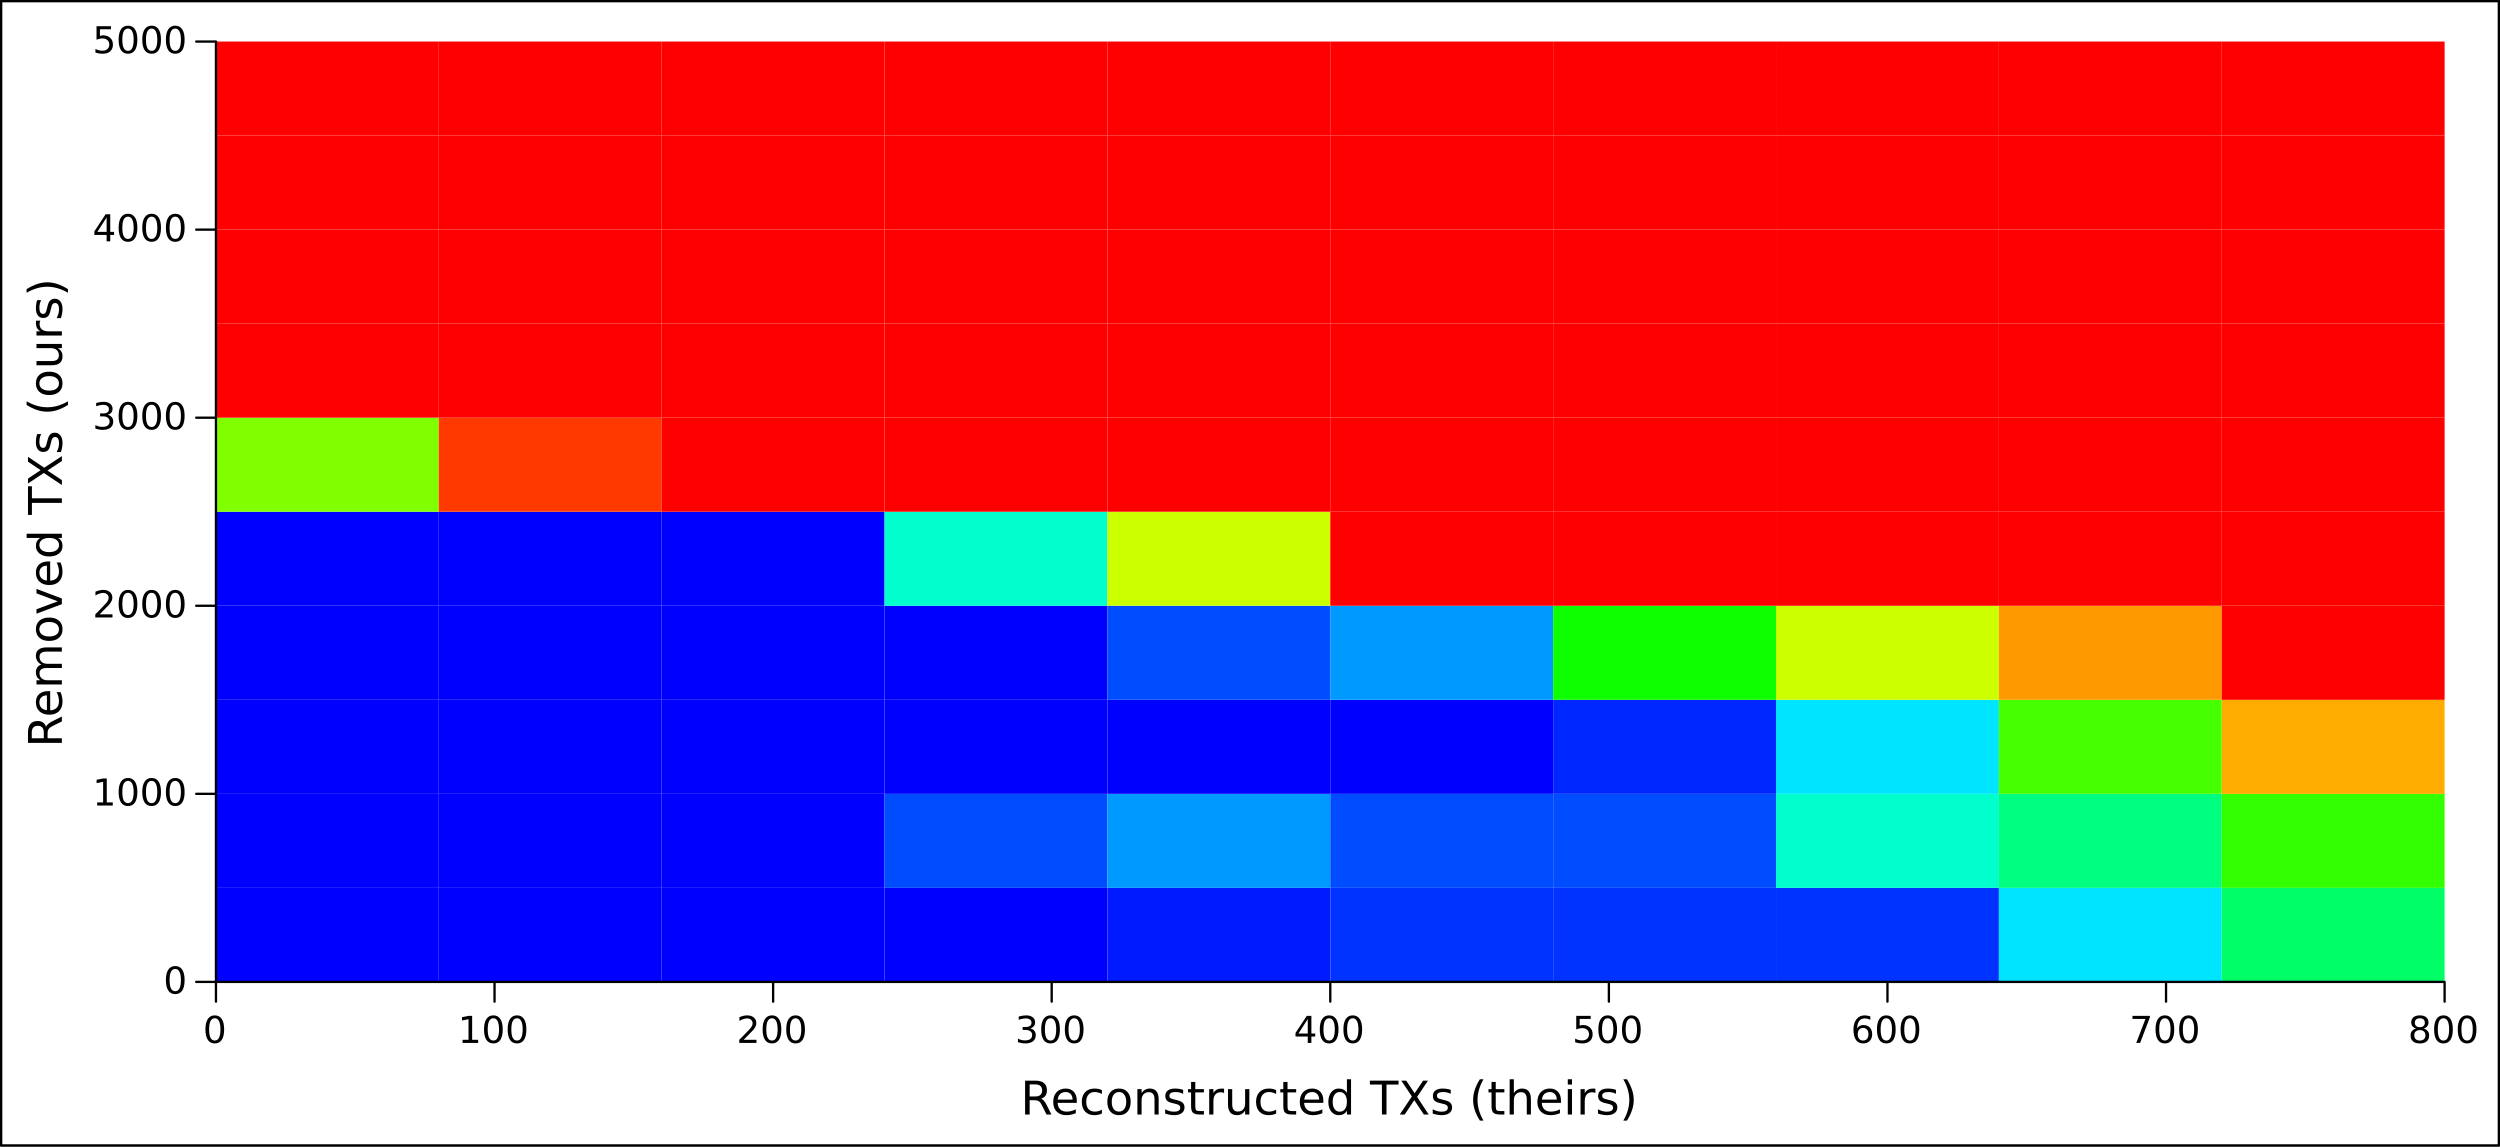 <?xml version="1.0" encoding="UTF-8"?>
<svg xmlns="http://www.w3.org/2000/svg" xmlns:xlink="http://www.w3.org/1999/xlink" width="538.5pt" height="246.971pt" viewBox="0 0 538.5 246.971" version="1.1">
<rect x="0" y="0" width="538.5" height="246.971" fill="#333333" stroke="none"/>
<defs>
<g>
<symbol overflow="visible" id="glyph0-0">
<path style="stroke:none;" d="M 0.406 1.422 L 0.406 -5.641 L 4.406 -5.641 L 4.406 1.422 Z M 0.844 0.969 L 3.953 0.969 L 3.953 -5.188 L 0.844 -5.188 Z M 0.844 0.969 "/>
</symbol>
<symbol overflow="visible" id="glyph0-1">
<path style="stroke:none;" d="M 2.547 -5.312 C 2.141 -5.312 1.832 -5.109 1.625 -4.703 C 1.426 -4.305 1.328 -3.707 1.328 -2.906 C 1.328 -2.113 1.426 -1.516 1.625 -1.109 C 1.832 -0.711 2.141 -0.516 2.547 -0.516 C 2.953 -0.516 3.254 -0.711 3.453 -1.109 C 3.66 -1.516 3.766 -2.113 3.766 -2.906 C 3.766 -3.707 3.66 -4.305 3.453 -4.703 C 3.254 -5.109 2.953 -5.312 2.547 -5.312 Z M 2.547 -5.938 C 3.203 -5.938 3.703 -5.676 4.047 -5.156 C 4.391 -4.645 4.562 -3.895 4.562 -2.906 C 4.562 -1.926 4.391 -1.176 4.047 -0.656 C 3.703 -0.145 3.203 0.109 2.547 0.109 C 1.891 0.109 1.391 -0.145 1.047 -0.656 C 0.703 -1.176 0.531 -1.926 0.531 -2.906 C 0.531 -3.895 0.703 -4.645 1.047 -5.156 C 1.391 -5.676 1.891 -5.938 2.547 -5.938 Z M 2.547 -5.938 "/>
</symbol>
<symbol overflow="visible" id="glyph0-2">
<path style="stroke:none;" d="M 1 -0.672 L 2.281 -0.672 L 2.281 -5.109 L 0.875 -4.828 L 0.875 -5.547 L 2.281 -5.828 L 3.062 -5.828 L 3.062 -0.672 L 4.359 -0.672 L 4.359 0 L 1 0 Z M 1 -0.672 "/>
</symbol>
<symbol overflow="visible" id="glyph0-3">
<path style="stroke:none;" d="M 1.531 -0.672 L 4.297 -0.672 L 4.297 0 L 0.594 0 L 0.594 -0.672 C 0.883 -0.973 1.289 -1.383 1.812 -1.906 C 2.332 -2.438 2.656 -2.773 2.781 -2.922 C 3.039 -3.203 3.219 -3.441 3.312 -3.641 C 3.414 -3.836 3.469 -4.031 3.469 -4.219 C 3.469 -4.531 3.359 -4.785 3.141 -4.984 C 2.922 -5.18 2.641 -5.281 2.297 -5.281 C 2.047 -5.281 1.781 -5.234 1.5 -5.141 C 1.227 -5.055 0.938 -4.926 0.625 -4.75 L 0.625 -5.547 C 0.945 -5.68 1.242 -5.781 1.516 -5.844 C 1.797 -5.906 2.051 -5.938 2.281 -5.938 C 2.883 -5.938 3.363 -5.785 3.719 -5.484 C 4.082 -5.18 4.266 -4.781 4.266 -4.281 C 4.266 -4.039 4.219 -3.812 4.125 -3.594 C 4.031 -3.375 3.867 -3.117 3.641 -2.828 C 3.566 -2.754 3.352 -2.535 3 -2.172 C 2.656 -1.816 2.164 -1.316 1.531 -0.672 Z M 1.531 -0.672 "/>
</symbol>
<symbol overflow="visible" id="glyph0-4">
<path style="stroke:none;" d="M 3.25 -3.141 C 3.625 -3.066 3.914 -2.898 4.125 -2.641 C 4.344 -2.391 4.453 -2.078 4.453 -1.703 C 4.453 -1.117 4.254 -0.672 3.859 -0.359 C 3.461 -0.047 2.898 0.109 2.172 0.109 C 1.922 0.109 1.664 0.082 1.406 0.031 C 1.156 -0.008 0.891 -0.078 0.609 -0.172 L 0.609 -0.938 C 0.828 -0.812 1.066 -0.711 1.328 -0.641 C 1.586 -0.578 1.859 -0.547 2.141 -0.547 C 2.641 -0.547 3.02 -0.645 3.281 -0.844 C 3.539 -1.039 3.672 -1.328 3.672 -1.703 C 3.672 -2.047 3.547 -2.312 3.297 -2.5 C 3.055 -2.695 2.723 -2.797 2.297 -2.797 L 1.625 -2.797 L 1.625 -3.438 L 2.328 -3.438 C 2.711 -3.438 3.008 -3.516 3.219 -3.672 C 3.426 -3.828 3.531 -4.051 3.531 -4.344 C 3.531 -4.645 3.422 -4.875 3.203 -5.031 C 2.992 -5.195 2.691 -5.281 2.297 -5.281 C 2.078 -5.281 1.844 -5.254 1.594 -5.203 C 1.352 -5.16 1.082 -5.086 0.781 -4.984 L 0.781 -5.688 C 1.082 -5.77 1.363 -5.832 1.625 -5.875 C 1.883 -5.914 2.133 -5.938 2.375 -5.938 C 2.969 -5.938 3.438 -5.801 3.781 -5.531 C 4.133 -5.258 4.312 -4.891 4.312 -4.422 C 4.312 -4.098 4.219 -3.828 4.031 -3.609 C 3.852 -3.391 3.594 -3.234 3.25 -3.141 Z M 3.25 -3.141 "/>
</symbol>
<symbol overflow="visible" id="glyph0-5">
<path style="stroke:none;" d="M 3.031 -5.141 L 1.031 -2.031 L 3.031 -2.031 Z M 2.812 -5.828 L 3.812 -5.828 L 3.812 -2.031 L 4.641 -2.031 L 4.641 -1.375 L 3.812 -1.375 L 3.812 0 L 3.031 0 L 3.031 -1.375 L 0.391 -1.375 L 0.391 -2.141 Z M 2.812 -5.828 "/>
</symbol>
<symbol overflow="visible" id="glyph0-6">
<path style="stroke:none;" d="M 0.859 -5.828 L 3.969 -5.828 L 3.969 -5.172 L 1.594 -5.172 L 1.594 -3.734 C 1.707 -3.773 1.82 -3.805 1.938 -3.828 C 2.051 -3.848 2.164 -3.859 2.281 -3.859 C 2.926 -3.859 3.438 -3.676 3.812 -3.312 C 4.195 -2.957 4.391 -2.477 4.391 -1.875 C 4.391 -1.25 4.191 -0.758 3.797 -0.406 C 3.41 -0.062 2.863 0.109 2.156 0.109 C 1.906 0.109 1.656 0.086 1.406 0.047 C 1.156 0.004 0.895 -0.055 0.625 -0.141 L 0.625 -0.938 C 0.852 -0.801 1.094 -0.703 1.344 -0.641 C 1.594 -0.578 1.859 -0.547 2.141 -0.547 C 2.586 -0.547 2.941 -0.664 3.203 -0.906 C 3.473 -1.145 3.609 -1.469 3.609 -1.875 C 3.609 -2.281 3.473 -2.598 3.203 -2.828 C 2.941 -3.066 2.586 -3.188 2.141 -3.188 C 1.93 -3.188 1.719 -3.16 1.5 -3.109 C 1.289 -3.066 1.078 -3 0.859 -2.906 Z M 0.859 -5.828 "/>
</symbol>
<symbol overflow="visible" id="glyph0-7">
<path style="stroke:none;" d="M 2.641 -3.234 C 2.285 -3.234 2.004 -3.109 1.797 -2.859 C 1.586 -2.617 1.484 -2.289 1.484 -1.875 C 1.484 -1.457 1.586 -1.125 1.797 -0.875 C 2.004 -0.633 2.285 -0.516 2.641 -0.516 C 2.992 -0.516 3.273 -0.633 3.484 -0.875 C 3.691 -1.125 3.797 -1.457 3.797 -1.875 C 3.797 -2.289 3.691 -2.617 3.484 -2.859 C 3.273 -3.109 2.992 -3.234 2.641 -3.234 Z M 4.203 -5.703 L 4.203 -4.984 C 4.004 -5.078 3.805 -5.148 3.609 -5.203 C 3.41 -5.254 3.211 -5.281 3.016 -5.281 C 2.492 -5.281 2.094 -5.102 1.812 -4.75 C 1.539 -4.395 1.383 -3.863 1.344 -3.156 C 1.5 -3.383 1.691 -3.555 1.922 -3.672 C 2.148 -3.797 2.406 -3.859 2.688 -3.859 C 3.27 -3.859 3.734 -3.68 4.078 -3.328 C 4.422 -2.973 4.594 -2.488 4.594 -1.875 C 4.594 -1.27 4.414 -0.785 4.062 -0.422 C 3.707 -0.066 3.234 0.109 2.641 0.109 C 1.961 0.109 1.445 -0.145 1.094 -0.656 C 0.738 -1.176 0.562 -1.926 0.562 -2.906 C 0.562 -3.832 0.781 -4.566 1.219 -5.109 C 1.656 -5.66 2.242 -5.938 2.984 -5.938 C 3.18 -5.938 3.379 -5.914 3.578 -5.875 C 3.773 -5.844 3.984 -5.785 4.203 -5.703 Z M 4.203 -5.703 "/>
</symbol>
<symbol overflow="visible" id="glyph0-8">
<path style="stroke:none;" d="M 0.656 -5.828 L 4.406 -5.828 L 4.406 -5.5 L 2.297 0 L 1.469 0 L 3.453 -5.172 L 0.656 -5.172 Z M 0.656 -5.828 "/>
</symbol>
<symbol overflow="visible" id="glyph0-9">
<path style="stroke:none;" d="M 2.547 -2.766 C 2.172 -2.766 1.875 -2.664 1.656 -2.469 C 1.445 -2.27 1.344 -1.992 1.344 -1.641 C 1.344 -1.285 1.445 -1.008 1.656 -0.812 C 1.875 -0.613 2.172 -0.516 2.547 -0.516 C 2.922 -0.516 3.211 -0.613 3.422 -0.812 C 3.641 -1.02 3.75 -1.297 3.75 -1.641 C 3.75 -1.992 3.641 -2.27 3.422 -2.469 C 3.211 -2.664 2.922 -2.766 2.547 -2.766 Z M 1.75 -3.109 C 1.414 -3.191 1.156 -3.348 0.969 -3.578 C 0.781 -3.805 0.688 -4.086 0.688 -4.422 C 0.688 -4.891 0.848 -5.258 1.172 -5.531 C 1.504 -5.801 1.961 -5.938 2.547 -5.938 C 3.129 -5.938 3.582 -5.801 3.906 -5.531 C 4.238 -5.258 4.406 -4.891 4.406 -4.422 C 4.406 -4.086 4.312 -3.805 4.125 -3.578 C 3.938 -3.348 3.676 -3.191 3.344 -3.109 C 3.719 -3.016 4.008 -2.836 4.219 -2.578 C 4.438 -2.328 4.547 -2.016 4.547 -1.641 C 4.547 -1.078 4.375 -0.645 4.031 -0.344 C 3.688 -0.039 3.191 0.109 2.547 0.109 C 1.898 0.109 1.406 -0.039 1.062 -0.344 C 0.719 -0.645 0.547 -1.078 0.547 -1.641 C 0.547 -2.016 0.648 -2.328 0.859 -2.578 C 1.078 -2.836 1.375 -3.016 1.75 -3.109 Z M 1.469 -4.359 C 1.469 -4.055 1.562 -3.816 1.75 -3.641 C 1.938 -3.473 2.203 -3.391 2.547 -3.391 C 2.879 -3.391 3.141 -3.473 3.328 -3.641 C 3.523 -3.816 3.625 -4.055 3.625 -4.359 C 3.625 -4.66 3.523 -4.895 3.328 -5.062 C 3.141 -5.227 2.879 -5.312 2.547 -5.312 C 2.203 -5.312 1.938 -5.227 1.75 -5.062 C 1.562 -4.895 1.469 -4.66 1.469 -4.359 Z M 1.469 -4.359 "/>
</symbol>
<symbol overflow="visible" id="glyph1-0">
<path style="stroke:none;" d="M 0.5 1.766 L 0.5 -7.047 L 5.5 -7.047 L 5.5 1.766 Z M 1.062 1.219 L 4.938 1.219 L 4.938 -6.484 L 1.062 -6.484 Z M 1.062 1.219 "/>
</symbol>
<symbol overflow="visible" id="glyph1-1">
<path style="stroke:none;" d="M 4.438 -3.422 C 4.645 -3.348 4.848 -3.191 5.047 -2.953 C 5.254 -2.723 5.457 -2.406 5.656 -2 L 6.656 0 L 5.594 0 L 4.672 -1.875 C 4.43 -2.363 4.195 -2.688 3.969 -2.844 C 3.738 -3 3.43 -3.078 3.047 -3.078 L 1.969 -3.078 L 1.969 0 L 0.984 0 L 0.984 -7.297 L 3.203 -7.297 C 4.035 -7.297 4.656 -7.117 5.062 -6.766 C 5.477 -6.422 5.688 -5.895 5.688 -5.188 C 5.688 -4.727 5.578 -4.348 5.359 -4.047 C 5.148 -3.742 4.844 -3.535 4.438 -3.422 Z M 1.969 -6.484 L 1.969 -3.891 L 3.203 -3.891 C 3.68 -3.891 4.039 -4 4.281 -4.219 C 4.531 -4.438 4.656 -4.758 4.656 -5.188 C 4.656 -5.613 4.531 -5.938 4.281 -6.156 C 4.039 -6.375 3.68 -6.484 3.203 -6.484 Z M 1.969 -6.484 "/>
</symbol>
<symbol overflow="visible" id="glyph1-2">
<path style="stroke:none;" d="M 5.625 -2.953 L 5.625 -2.516 L 1.484 -2.516 C 1.523 -1.898 1.711 -1.43 2.047 -1.109 C 2.379 -0.785 2.844 -0.625 3.438 -0.625 C 3.781 -0.625 4.113 -0.664 4.438 -0.75 C 4.77 -0.832 5.094 -0.957 5.406 -1.125 L 5.406 -0.281 C 5.082 -0.145 4.75 -0.039 4.406 0.031 C 4.07 0.102 3.734 0.141 3.391 0.141 C 2.516 0.141 1.82 -0.109 1.312 -0.609 C 0.801 -1.117 0.547 -1.812 0.547 -2.688 C 0.547 -3.582 0.785 -4.289 1.266 -4.812 C 1.754 -5.332 2.41 -5.594 3.234 -5.594 C 3.973 -5.594 4.555 -5.359 4.984 -4.891 C 5.41 -4.422 5.625 -3.773 5.625 -2.953 Z M 4.719 -3.219 C 4.719 -3.707 4.582 -4.098 4.312 -4.391 C 4.039 -4.691 3.688 -4.844 3.25 -4.844 C 2.738 -4.844 2.332 -4.695 2.031 -4.406 C 1.738 -4.125 1.566 -3.727 1.516 -3.219 Z M 4.719 -3.219 "/>
</symbol>
<symbol overflow="visible" id="glyph1-3">
<path style="stroke:none;" d="M 4.875 -5.266 L 4.875 -4.422 C 4.625 -4.555 4.367 -4.66 4.109 -4.734 C 3.859 -4.805 3.602 -4.844 3.344 -4.844 C 2.758 -4.844 2.305 -4.656 1.984 -4.281 C 1.66 -3.914 1.5 -3.398 1.5 -2.734 C 1.5 -2.066 1.66 -1.547 1.984 -1.172 C 2.305 -0.805 2.758 -0.625 3.344 -0.625 C 3.602 -0.625 3.859 -0.656 4.109 -0.719 C 4.367 -0.789 4.625 -0.898 4.875 -1.047 L 4.875 -0.203 C 4.625 -0.086 4.363 -0.004 4.094 0.047 C 3.832 0.109 3.551 0.141 3.25 0.141 C 2.414 0.141 1.754 -0.113 1.266 -0.625 C 0.785 -1.145 0.547 -1.848 0.547 -2.734 C 0.547 -3.617 0.789 -4.316 1.281 -4.828 C 1.77 -5.336 2.441 -5.594 3.297 -5.594 C 3.578 -5.594 3.848 -5.566 4.109 -5.516 C 4.367 -5.461 4.625 -5.379 4.875 -5.266 Z M 4.875 -5.266 "/>
</symbol>
<symbol overflow="visible" id="glyph1-4">
<path style="stroke:none;" d="M 3.062 -4.844 C 2.582 -4.844 2.203 -4.656 1.922 -4.281 C 1.641 -3.906 1.5 -3.391 1.5 -2.734 C 1.5 -2.078 1.633 -1.562 1.906 -1.188 C 2.188 -0.812 2.57 -0.625 3.062 -0.625 C 3.539 -0.625 3.922 -0.812 4.203 -1.188 C 4.484 -1.562 4.625 -2.078 4.625 -2.734 C 4.625 -3.379 4.484 -3.891 4.203 -4.266 C 3.922 -4.648 3.539 -4.844 3.062 -4.844 Z M 3.062 -5.594 C 3.844 -5.594 4.457 -5.336 4.906 -4.828 C 5.352 -4.328 5.578 -3.629 5.578 -2.734 C 5.578 -1.836 5.352 -1.133 4.906 -0.625 C 4.457 -0.113 3.844 0.141 3.062 0.141 C 2.281 0.141 1.664 -0.113 1.219 -0.625 C 0.77 -1.133 0.547 -1.836 0.547 -2.734 C 0.547 -3.629 0.77 -4.328 1.219 -4.828 C 1.664 -5.336 2.281 -5.594 3.062 -5.594 Z M 3.062 -5.594 "/>
</symbol>
<symbol overflow="visible" id="glyph1-5">
<path style="stroke:none;" d="M 5.484 -3.297 L 5.484 0 L 4.594 0 L 4.594 -3.266 C 4.594 -3.785 4.488 -4.172 4.281 -4.422 C 4.082 -4.68 3.781 -4.812 3.375 -4.812 C 2.895 -4.812 2.516 -4.656 2.234 -4.344 C 1.953 -4.039 1.812 -3.625 1.812 -3.094 L 1.812 0 L 0.906 0 L 0.906 -5.469 L 1.812 -5.469 L 1.812 -4.625 C 2.031 -4.945 2.285 -5.188 2.578 -5.344 C 2.867 -5.508 3.203 -5.594 3.578 -5.594 C 4.203 -5.594 4.676 -5.398 5 -5.016 C 5.32 -4.629 5.484 -4.055 5.484 -3.297 Z M 5.484 -3.297 "/>
</symbol>
<symbol overflow="visible" id="glyph1-6">
<path style="stroke:none;" d="M 4.422 -5.312 L 4.422 -4.453 C 4.172 -4.586 3.91 -4.688 3.641 -4.75 C 3.367 -4.812 3.082 -4.844 2.781 -4.844 C 2.344 -4.844 2.008 -4.773 1.781 -4.641 C 1.562 -4.504 1.453 -4.301 1.453 -4.031 C 1.453 -3.82 1.531 -3.656 1.688 -3.531 C 1.844 -3.414 2.164 -3.305 2.656 -3.203 L 2.953 -3.125 C 3.598 -2.988 4.051 -2.797 4.312 -2.547 C 4.582 -2.297 4.719 -1.953 4.719 -1.516 C 4.719 -1.004 4.516 -0.598 4.109 -0.297 C 3.711 -0.004 3.164 0.141 2.469 0.141 C 2.164 0.141 1.852 0.109 1.531 0.047 C 1.219 -0.004 0.891 -0.086 0.547 -0.203 L 0.547 -1.125 C 0.879 -0.957 1.203 -0.828 1.516 -0.734 C 1.836 -0.648 2.16 -0.609 2.484 -0.609 C 2.898 -0.609 3.223 -0.68 3.453 -0.828 C 3.68 -0.973 3.797 -1.176 3.797 -1.438 C 3.797 -1.688 3.711 -1.875 3.547 -2 C 3.391 -2.133 3.031 -2.258 2.469 -2.375 L 2.156 -2.453 C 1.602 -2.566 1.203 -2.742 0.953 -2.984 C 0.703 -3.234 0.578 -3.566 0.578 -3.984 C 0.578 -4.504 0.758 -4.898 1.125 -5.172 C 1.488 -5.453 2.008 -5.594 2.688 -5.594 C 3.008 -5.594 3.316 -5.566 3.609 -5.516 C 3.91 -5.473 4.18 -5.406 4.422 -5.312 Z M 4.422 -5.312 "/>
</symbol>
<symbol overflow="visible" id="glyph1-7">
<path style="stroke:none;" d="M 1.828 -7.016 L 1.828 -5.469 L 3.688 -5.469 L 3.688 -4.766 L 1.828 -4.766 L 1.828 -1.797 C 1.828 -1.359 1.891 -1.07 2.016 -0.938 C 2.141 -0.812 2.391 -0.75 2.766 -0.75 L 3.688 -0.75 L 3.688 0 L 2.766 0 C 2.066 0 1.582 -0.129 1.312 -0.391 C 1.051 -0.648 0.922 -1.117 0.922 -1.797 L 0.922 -4.766 L 0.266 -4.766 L 0.266 -5.469 L 0.922 -5.469 L 0.922 -7.016 Z M 1.828 -7.016 "/>
</symbol>
<symbol overflow="visible" id="glyph1-8">
<path style="stroke:none;" d="M 4.109 -4.625 C 4.004 -4.688 3.895 -4.727 3.781 -4.75 C 3.664 -4.781 3.535 -4.797 3.391 -4.797 C 2.879 -4.797 2.488 -4.629 2.219 -4.297 C 1.945 -3.973 1.812 -3.5 1.812 -2.875 L 1.812 0 L 0.906 0 L 0.906 -5.469 L 1.812 -5.469 L 1.812 -4.625 C 2 -4.957 2.242 -5.203 2.547 -5.359 C 2.848 -5.516 3.219 -5.594 3.656 -5.594 C 3.719 -5.594 3.785 -5.586 3.859 -5.578 C 3.93 -5.578 4.016 -5.566 4.109 -5.547 Z M 4.109 -4.625 "/>
</symbol>
<symbol overflow="visible" id="glyph1-9">
<path style="stroke:none;" d="M 0.844 -2.156 L 0.844 -5.469 L 1.75 -5.469 L 1.75 -2.188 C 1.75 -1.676 1.848 -1.289 2.047 -1.031 C 2.254 -0.77 2.555 -0.641 2.953 -0.641 C 3.441 -0.641 3.828 -0.789 4.109 -1.094 C 4.391 -1.406 4.531 -1.832 4.531 -2.375 L 4.531 -5.469 L 5.438 -5.469 L 5.438 0 L 4.531 0 L 4.531 -0.844 C 4.312 -0.508 4.055 -0.258 3.766 -0.094 C 3.484 0.062 3.148 0.141 2.766 0.141 C 2.141 0.141 1.66 -0.051 1.328 -0.438 C 1.004 -0.832 0.844 -1.406 0.844 -2.156 Z M 3.109 -5.594 Z M 3.109 -5.594 "/>
</symbol>
<symbol overflow="visible" id="glyph1-10">
<path style="stroke:none;" d="M 4.547 -4.641 L 4.547 -7.594 L 5.438 -7.594 L 5.438 0 L 4.547 0 L 4.547 -0.828 C 4.359 -0.492 4.117 -0.25 3.828 -0.094 C 3.535 0.062 3.188 0.141 2.781 0.141 C 2.125 0.141 1.586 -0.117 1.172 -0.641 C 0.754 -1.172 0.547 -1.867 0.547 -2.734 C 0.547 -3.586 0.754 -4.273 1.172 -4.797 C 1.586 -5.328 2.125 -5.594 2.781 -5.594 C 3.188 -5.594 3.535 -5.516 3.828 -5.359 C 4.117 -5.203 4.359 -4.961 4.547 -4.641 Z M 1.484 -2.734 C 1.484 -2.066 1.617 -1.547 1.891 -1.172 C 2.16 -0.797 2.535 -0.609 3.016 -0.609 C 3.484 -0.609 3.852 -0.797 4.125 -1.172 C 4.406 -1.547 4.547 -2.066 4.547 -2.734 C 4.547 -3.391 4.406 -3.906 4.125 -4.281 C 3.852 -4.656 3.484 -4.844 3.016 -4.844 C 2.535 -4.844 2.16 -4.656 1.891 -4.281 C 1.617 -3.906 1.484 -3.391 1.484 -2.734 Z M 1.484 -2.734 "/>
</symbol>
<symbol overflow="visible" id="glyph1-11">
<path style="stroke:none;" d=""/>
</symbol>
<symbol overflow="visible" id="glyph1-12">
<path style="stroke:none;" d="M -0.031 -7.297 L 6.141 -7.297 L 6.141 -6.453 L 3.547 -6.453 L 3.547 0 L 2.562 0 L 2.562 -6.453 L -0.031 -6.453 Z M -0.031 -7.297 "/>
</symbol>
<symbol overflow="visible" id="glyph1-13">
<path style="stroke:none;" d="M 0.625 -7.297 L 1.688 -7.297 L 3.5 -4.578 L 5.328 -7.297 L 6.375 -7.297 L 4.031 -3.797 L 6.531 0 L 5.484 0 L 3.422 -3.094 L 1.359 0 L 0.297 0 L 2.906 -3.891 Z M 0.625 -7.297 "/>
</symbol>
<symbol overflow="visible" id="glyph1-14">
<path style="stroke:none;" d="M 3.094 -7.594 C 2.664 -6.844 2.344 -6.098 2.125 -5.359 C 1.914 -4.629 1.812 -3.891 1.812 -3.141 C 1.812 -2.391 1.914 -1.645 2.125 -0.906 C 2.344 -0.164 2.664 0.57 3.094 1.312 L 2.312 1.312 C 1.832 0.551 1.469 -0.195 1.219 -0.938 C 0.977 -1.676 0.859 -2.41 0.859 -3.141 C 0.859 -3.867 0.977 -4.598 1.219 -5.328 C 1.457 -6.066 1.82 -6.82 2.312 -7.594 Z M 3.094 -7.594 "/>
</symbol>
<symbol overflow="visible" id="glyph1-15">
<path style="stroke:none;" d="M 5.484 -3.297 L 5.484 0 L 4.594 0 L 4.594 -3.266 C 4.594 -3.785 4.488 -4.172 4.281 -4.422 C 4.082 -4.68 3.781 -4.812 3.375 -4.812 C 2.895 -4.812 2.516 -4.656 2.234 -4.344 C 1.953 -4.039 1.812 -3.625 1.812 -3.094 L 1.812 0 L 0.906 0 L 0.906 -7.594 L 1.812 -7.594 L 1.812 -4.625 C 2.031 -4.945 2.285 -5.188 2.578 -5.344 C 2.867 -5.508 3.203 -5.594 3.578 -5.594 C 4.203 -5.594 4.676 -5.398 5 -5.016 C 5.32 -4.629 5.484 -4.055 5.484 -3.297 Z M 5.484 -3.297 "/>
</symbol>
<symbol overflow="visible" id="glyph1-16">
<path style="stroke:none;" d="M 0.938 -5.469 L 1.844 -5.469 L 1.844 0 L 0.938 0 Z M 0.938 -7.594 L 1.844 -7.594 L 1.844 -6.453 L 0.938 -6.453 Z M 0.938 -7.594 "/>
</symbol>
<symbol overflow="visible" id="glyph1-17">
<path style="stroke:none;" d="M 0.797 -7.594 L 1.578 -7.594 C 2.066 -6.82 2.43 -6.066 2.672 -5.328 C 2.922 -4.598 3.047 -3.867 3.047 -3.141 C 3.047 -2.41 2.922 -1.676 2.672 -0.938 C 2.43 -0.195 2.066 0.551 1.578 1.312 L 0.797 1.312 C 1.234 0.57 1.555 -0.164 1.766 -0.906 C 1.984 -1.645 2.094 -2.391 2.094 -3.141 C 2.094 -3.891 1.984 -4.629 1.766 -5.359 C 1.555 -6.098 1.234 -6.844 0.797 -7.594 Z M 0.797 -7.594 "/>
</symbol>
<symbol overflow="visible" id="glyph2-0">
<path style="stroke:none;" d="M 1.766 -0.5 L -7.047 -0.5 L -7.047 -5.5 L 1.766 -5.5 Z M 1.219 -1.062 L 1.219 -4.938 L -6.484 -4.938 L -6.484 -1.062 Z M 1.219 -1.062 "/>
</symbol>
<symbol overflow="visible" id="glyph2-1">
<path style="stroke:none;" d="M -3.422 -4.438 C -3.348 -4.645 -3.191 -4.848 -2.953 -5.047 C -2.723 -5.254 -2.406 -5.457 -2 -5.656 L 0 -6.656 L 0 -5.594 L -1.875 -4.672 C -2.363 -4.43 -2.688 -4.195 -2.844 -3.969 C -3 -3.738 -3.078 -3.43 -3.078 -3.047 L -3.078 -1.969 L 0 -1.969 L 0 -0.984 L -7.297 -0.984 L -7.297 -3.203 C -7.297 -4.035 -7.117 -4.656 -6.766 -5.062 C -6.422 -5.477 -5.895 -5.688 -5.188 -5.688 C -4.727 -5.688 -4.348 -5.578 -4.047 -5.359 C -3.742 -5.148 -3.535 -4.844 -3.422 -4.438 Z M -6.484 -1.969 L -3.891 -1.969 L -3.891 -3.203 C -3.891 -3.68 -4 -4.039 -4.219 -4.281 C -4.438 -4.531 -4.758 -4.656 -5.188 -4.656 C -5.613 -4.656 -5.938 -4.531 -6.156 -4.281 C -6.375 -4.039 -6.484 -3.68 -6.484 -3.203 Z M -6.484 -1.969 "/>
</symbol>
<symbol overflow="visible" id="glyph2-2">
<path style="stroke:none;" d="M -2.953 -5.625 L -2.516 -5.625 L -2.516 -1.484 C -1.898 -1.523 -1.43 -1.711 -1.109 -2.047 C -0.785 -2.379 -0.625 -2.844 -0.625 -3.438 C -0.625 -3.781 -0.664 -4.113 -0.75 -4.438 C -0.832 -4.77 -0.957 -5.094 -1.125 -5.406 L -0.281 -5.406 C -0.145 -5.082 -0.039 -4.75 0.031 -4.406 C 0.102 -4.07 0.141 -3.734 0.141 -3.391 C 0.141 -2.516 -0.109 -1.82 -0.609 -1.312 C -1.117 -0.801 -1.812 -0.547 -2.688 -0.547 C -3.582 -0.547 -4.289 -0.785 -4.812 -1.266 C -5.332 -1.754 -5.594 -2.41 -5.594 -3.234 C -5.594 -3.973 -5.359 -4.555 -4.891 -4.984 C -4.422 -5.41 -3.773 -5.625 -2.953 -5.625 Z M -3.219 -4.719 C -3.707 -4.719 -4.098 -4.582 -4.391 -4.312 C -4.691 -4.039 -4.844 -3.688 -4.844 -3.25 C -4.844 -2.738 -4.695 -2.332 -4.406 -2.031 C -4.125 -1.738 -3.727 -1.566 -3.219 -1.516 Z M -3.219 -4.719 "/>
</symbol>
<symbol overflow="visible" id="glyph2-3">
<path style="stroke:none;" d="M -4.422 -5.203 C -4.828 -5.422 -5.125 -5.688 -5.312 -6 C -5.5 -6.312 -5.594 -6.68 -5.594 -7.109 C -5.594 -7.68 -5.395 -8.117 -5 -8.422 C -4.602 -8.734 -4.035 -8.891 -3.297 -8.891 L 0 -8.891 L 0 -7.984 L -3.266 -7.984 C -3.797 -7.984 -4.188 -7.891 -4.438 -7.703 C -4.688 -7.523 -4.812 -7.242 -4.812 -6.859 C -4.812 -6.391 -4.656 -6.02 -4.344 -5.75 C -4.039 -5.488 -3.625 -5.359 -3.094 -5.359 L 0 -5.359 L 0 -4.453 L -3.266 -4.453 C -3.797 -4.453 -4.188 -4.359 -4.438 -4.172 C -4.688 -3.984 -4.812 -3.695 -4.812 -3.312 C -4.812 -2.852 -4.656 -2.488 -4.344 -2.219 C -4.039 -1.945 -3.625 -1.812 -3.094 -1.812 L 0 -1.812 L 0 -0.906 L -5.469 -0.906 L -5.469 -1.812 L -4.625 -1.812 C -4.957 -2.02 -5.203 -2.266 -5.359 -2.547 C -5.516 -2.836 -5.594 -3.176 -5.594 -3.562 C -5.594 -3.969 -5.492 -4.305 -5.297 -4.578 C -5.098 -4.859 -4.805 -5.066 -4.422 -5.203 Z M -4.422 -5.203 "/>
</symbol>
<symbol overflow="visible" id="glyph2-4">
<path style="stroke:none;" d="M -4.844 -3.062 C -4.844 -2.582 -4.656 -2.203 -4.281 -1.922 C -3.906 -1.641 -3.391 -1.5 -2.734 -1.5 C -2.078 -1.5 -1.562 -1.633 -1.188 -1.906 C -0.812 -2.188 -0.625 -2.57 -0.625 -3.062 C -0.625 -3.539 -0.812 -3.922 -1.188 -4.203 C -1.562 -4.484 -2.078 -4.625 -2.734 -4.625 C -3.379 -4.625 -3.891 -4.484 -4.266 -4.203 C -4.648 -3.922 -4.844 -3.539 -4.844 -3.062 Z M -5.594 -3.062 C -5.594 -3.844 -5.336 -4.457 -4.828 -4.906 C -4.328 -5.352 -3.629 -5.578 -2.734 -5.578 C -1.836 -5.578 -1.133 -5.352 -0.625 -4.906 C -0.113 -4.457 0.141 -3.844 0.141 -3.062 C 0.141 -2.281 -0.113 -1.664 -0.625 -1.219 C -1.133 -0.77 -1.836 -0.547 -2.734 -0.547 C -3.629 -0.547 -4.328 -0.77 -4.828 -1.219 C -5.336 -1.664 -5.594 -2.281 -5.594 -3.062 Z M -5.594 -3.062 "/>
</symbol>
<symbol overflow="visible" id="glyph2-5">
<path style="stroke:none;" d="M -5.469 -0.297 L -5.469 -1.25 L -0.875 -2.953 L -5.469 -4.672 L -5.469 -5.625 L 0 -3.562 L 0 -2.344 Z M -5.469 -0.297 "/>
</symbol>
<symbol overflow="visible" id="glyph2-6">
<path style="stroke:none;" d="M -4.641 -4.547 L -7.594 -4.547 L -7.594 -5.438 L 0 -5.438 L 0 -4.547 L -0.828 -4.547 C -0.492 -4.359 -0.25 -4.117 -0.094 -3.828 C 0.062 -3.535 0.141 -3.188 0.141 -2.781 C 0.141 -2.125 -0.117 -1.586 -0.641 -1.172 C -1.172 -0.754 -1.867 -0.547 -2.734 -0.547 C -3.586 -0.547 -4.273 -0.754 -4.797 -1.172 C -5.328 -1.586 -5.594 -2.125 -5.594 -2.781 C -5.594 -3.188 -5.516 -3.535 -5.359 -3.828 C -5.203 -4.117 -4.961 -4.359 -4.641 -4.547 Z M -2.734 -1.484 C -2.066 -1.484 -1.547 -1.617 -1.172 -1.891 C -0.797 -2.16 -0.609 -2.535 -0.609 -3.016 C -0.609 -3.484 -0.797 -3.852 -1.172 -4.125 C -1.547 -4.406 -2.066 -4.547 -2.734 -4.547 C -3.391 -4.547 -3.906 -4.406 -4.281 -4.125 C -4.656 -3.852 -4.844 -3.484 -4.844 -3.016 C -4.844 -2.535 -4.656 -2.16 -4.281 -1.891 C -3.906 -1.617 -3.391 -1.484 -2.734 -1.484 Z M -2.734 -1.484 "/>
</symbol>
<symbol overflow="visible" id="glyph2-7">
<path style="stroke:none;" d=""/>
</symbol>
<symbol overflow="visible" id="glyph2-8">
<path style="stroke:none;" d="M -7.297 0.031 L -7.297 -6.141 L -6.453 -6.141 L -6.453 -3.547 L 0 -3.547 L 0 -2.562 L -6.453 -2.562 L -6.453 0.031 Z M -7.297 0.031 "/>
</symbol>
<symbol overflow="visible" id="glyph2-9">
<path style="stroke:none;" d="M -7.297 -0.625 L -7.297 -1.688 L -4.578 -3.5 L -7.297 -5.328 L -7.297 -6.375 L -3.797 -4.031 L 0 -6.531 L 0 -5.484 L -3.094 -3.422 L 0 -1.359 L 0 -0.297 L -3.891 -2.906 Z M -7.297 -0.625 "/>
</symbol>
<symbol overflow="visible" id="glyph2-10">
<path style="stroke:none;" d="M -5.312 -4.422 L -4.453 -4.422 C -4.586 -4.172 -4.688 -3.91 -4.75 -3.641 C -4.812 -3.367 -4.844 -3.082 -4.844 -2.781 C -4.844 -2.344 -4.773 -2.008 -4.641 -1.781 C -4.504 -1.562 -4.301 -1.453 -4.031 -1.453 C -3.82 -1.453 -3.656 -1.531 -3.531 -1.688 C -3.414 -1.844 -3.305 -2.164 -3.203 -2.656 L -3.125 -2.953 C -2.988 -3.598 -2.797 -4.051 -2.547 -4.312 C -2.297 -4.582 -1.953 -4.719 -1.516 -4.719 C -1.004 -4.719 -0.598 -4.516 -0.297 -4.109 C -0.004 -3.711 0.141 -3.164 0.141 -2.469 C 0.141 -2.164 0.109 -1.852 0.047 -1.531 C -0.004 -1.219 -0.086 -0.891 -0.203 -0.547 L -1.125 -0.547 C -0.957 -0.879 -0.828 -1.203 -0.734 -1.516 C -0.648 -1.836 -0.609 -2.16 -0.609 -2.484 C -0.609 -2.898 -0.68 -3.223 -0.828 -3.453 C -0.973 -3.68 -1.176 -3.797 -1.438 -3.797 C -1.688 -3.797 -1.875 -3.711 -2 -3.547 C -2.133 -3.391 -2.258 -3.031 -2.375 -2.469 L -2.453 -2.156 C -2.566 -1.602 -2.742 -1.203 -2.984 -0.953 C -3.234 -0.703 -3.566 -0.578 -3.984 -0.578 C -4.504 -0.578 -4.898 -0.758 -5.172 -1.125 C -5.453 -1.488 -5.594 -2.008 -5.594 -2.688 C -5.594 -3.008 -5.566 -3.316 -5.516 -3.609 C -5.473 -3.91 -5.406 -4.18 -5.312 -4.422 Z M -5.312 -4.422 "/>
</symbol>
<symbol overflow="visible" id="glyph2-11">
<path style="stroke:none;" d="M -7.594 -3.094 C -6.844 -2.664 -6.098 -2.344 -5.359 -2.125 C -4.629 -1.914 -3.891 -1.812 -3.141 -1.812 C -2.391 -1.812 -1.645 -1.914 -0.906 -2.125 C -0.164 -2.344 0.57 -2.664 1.312 -3.094 L 1.312 -2.312 C 0.551 -1.832 -0.195 -1.469 -0.938 -1.219 C -1.676 -0.977 -2.41 -0.859 -3.141 -0.859 C -3.867 -0.859 -4.598 -0.977 -5.328 -1.219 C -6.066 -1.457 -6.82 -1.82 -7.594 -2.312 Z M -7.594 -3.094 "/>
</symbol>
<symbol overflow="visible" id="glyph2-12">
<path style="stroke:none;" d="M -2.156 -0.844 L -5.469 -0.844 L -5.469 -1.75 L -2.188 -1.75 C -1.676 -1.75 -1.289 -1.848 -1.031 -2.047 C -0.77 -2.254 -0.641 -2.555 -0.641 -2.953 C -0.641 -3.441 -0.789 -3.828 -1.094 -4.109 C -1.406 -4.391 -1.832 -4.531 -2.375 -4.531 L -5.469 -4.531 L -5.469 -5.438 L 0 -5.438 L 0 -4.531 L -0.844 -4.531 C -0.508 -4.312 -0.258 -4.055 -0.094 -3.766 C 0.062 -3.484 0.141 -3.148 0.141 -2.766 C 0.141 -2.141 -0.051 -1.66 -0.438 -1.328 C -0.832 -1.004 -1.406 -0.844 -2.156 -0.844 Z M -5.594 -3.109 Z M -5.594 -3.109 "/>
</symbol>
<symbol overflow="visible" id="glyph2-13">
<path style="stroke:none;" d="M -4.625 -4.109 C -4.688 -4.004 -4.727 -3.895 -4.75 -3.781 C -4.781 -3.664 -4.797 -3.535 -4.797 -3.391 C -4.797 -2.879 -4.629 -2.488 -4.297 -2.219 C -3.973 -1.945 -3.5 -1.812 -2.875 -1.812 L 0 -1.812 L 0 -0.906 L -5.469 -0.906 L -5.469 -1.812 L -4.625 -1.812 C -4.957 -2 -5.203 -2.242 -5.359 -2.547 C -5.516 -2.848 -5.594 -3.219 -5.594 -3.656 C -5.594 -3.719 -5.586 -3.785 -5.578 -3.859 C -5.578 -3.93 -5.566 -4.016 -5.547 -4.109 Z M -4.625 -4.109 "/>
</symbol>
<symbol overflow="visible" id="glyph2-14">
<path style="stroke:none;" d="M -7.594 -0.797 L -7.594 -1.578 C -6.82 -2.066 -6.066 -2.43 -5.328 -2.672 C -4.598 -2.922 -3.867 -3.047 -3.141 -3.047 C -2.41 -3.047 -1.676 -2.922 -0.938 -2.672 C -0.195 -2.43 0.551 -2.066 1.312 -1.578 L 1.312 -0.797 C 0.57 -1.234 -0.164 -1.555 -0.906 -1.766 C -1.645 -1.984 -2.391 -2.094 -3.141 -2.094 C -3.891 -2.094 -4.629 -1.984 -5.359 -1.766 C -6.098 -1.555 -6.844 -1.234 -7.594 -0.797 Z M -7.594 -0.797 "/>
</symbol>
</g>
<clipPath id="clip1">
  <path d="M 0 0 L 538.5 0 L 538.5 246.969 L 0 246.969 Z M 0 0 "/>
</clipPath>
<clipPath id="clip2">
  <path d="M 46.516 191 L 95 191 L 95 211.504 L 46.516 211.504 Z M 46.516 191 "/>
</clipPath>
<clipPath id="clip3">
  <path d="M 46.516 170 L 95 170 L 95 192 L 46.516 192 Z M 46.516 170 "/>
</clipPath>
<clipPath id="clip4">
  <path d="M 46.516 150 L 95 150 L 95 171 L 46.516 171 Z M 46.516 150 "/>
</clipPath>
<clipPath id="clip5">
  <path d="M 46.516 130 L 95 130 L 95 151 L 46.516 151 Z M 46.516 130 "/>
</clipPath>
<clipPath id="clip6">
  <path d="M 46.516 110 L 95 110 L 95 131 L 46.516 131 Z M 46.516 110 "/>
</clipPath>
<clipPath id="clip7">
  <path d="M 46.516 89 L 95 89 L 95 111 L 46.516 111 Z M 46.516 89 "/>
</clipPath>
<clipPath id="clip8">
  <path d="M 46.516 69 L 95 69 L 95 90 L 46.516 90 Z M 46.516 69 "/>
</clipPath>
<clipPath id="clip9">
  <path d="M 46.516 49 L 95 49 L 95 70 L 46.516 70 Z M 46.516 49 "/>
</clipPath>
<clipPath id="clip10">
  <path d="M 46.516 29 L 95 29 L 95 50 L 46.516 50 Z M 46.516 29 "/>
</clipPath>
<clipPath id="clip11">
  <path d="M 46.516 8.949 L 95 8.949 L 95 30 L 46.516 30 Z M 46.516 8.949 "/>
</clipPath>
<clipPath id="clip12">
  <path d="M 94 191 L 143 191 L 143 211.504 L 94 211.504 Z M 94 191 "/>
</clipPath>
<clipPath id="clip13">
  <path d="M 94 8.949 L 143 8.949 L 143 30 L 94 30 Z M 94 8.949 "/>
</clipPath>
<clipPath id="clip14">
  <path d="M 142 191 L 191 191 L 191 211.504 L 142 211.504 Z M 142 191 "/>
</clipPath>
<clipPath id="clip15">
  <path d="M 142 8.949 L 191 8.949 L 191 30 L 142 30 Z M 142 8.949 "/>
</clipPath>
<clipPath id="clip16">
  <path d="M 190 191 L 239 191 L 239 211.504 L 190 211.504 Z M 190 191 "/>
</clipPath>
<clipPath id="clip17">
  <path d="M 190 8.949 L 239 8.949 L 239 30 L 190 30 Z M 190 8.949 "/>
</clipPath>
<clipPath id="clip18">
  <path d="M 238 191 L 287 191 L 287 211.504 L 238 211.504 Z M 238 191 "/>
</clipPath>
<clipPath id="clip19">
  <path d="M 238 8.949 L 287 8.949 L 287 30 L 238 30 Z M 238 8.949 "/>
</clipPath>
<clipPath id="clip20">
  <path d="M 286 191 L 335 191 L 335 211.504 L 286 211.504 Z M 286 191 "/>
</clipPath>
<clipPath id="clip21">
  <path d="M 286 8.949 L 335 8.949 L 335 30 L 286 30 Z M 286 8.949 "/>
</clipPath>
<clipPath id="clip22">
  <path d="M 334 191 L 383 191 L 383 211.504 L 334 211.504 Z M 334 191 "/>
</clipPath>
<clipPath id="clip23">
  <path d="M 334 8.949 L 383 8.949 L 383 30 L 334 30 Z M 334 8.949 "/>
</clipPath>
<clipPath id="clip24">
  <path d="M 382 191 L 431 191 L 431 211.504 L 382 211.504 Z M 382 191 "/>
</clipPath>
<clipPath id="clip25">
  <path d="M 382 8.949 L 431 8.949 L 431 30 L 382 30 Z M 382 8.949 "/>
</clipPath>
<clipPath id="clip26">
  <path d="M 430 191 L 479 191 L 479 211.504 L 430 211.504 Z M 430 191 "/>
</clipPath>
<clipPath id="clip27">
  <path d="M 430 8.949 L 479 8.949 L 479 30 L 430 30 Z M 430 8.949 "/>
</clipPath>
<clipPath id="clip28">
  <path d="M 478 191 L 526.57 191 L 526.57 211.504 L 478 211.504 Z M 478 191 "/>
</clipPath>
<clipPath id="clip29">
  <path d="M 478 170 L 526.57 170 L 526.57 192 L 478 192 Z M 478 170 "/>
</clipPath>
<clipPath id="clip30">
  <path d="M 478 150 L 526.57 150 L 526.57 171 L 478 171 Z M 478 150 "/>
</clipPath>
<clipPath id="clip31">
  <path d="M 478 130 L 526.57 130 L 526.57 151 L 478 151 Z M 478 130 "/>
</clipPath>
<clipPath id="clip32">
  <path d="M 478 110 L 526.57 110 L 526.57 131 L 478 131 Z M 478 110 "/>
</clipPath>
<clipPath id="clip33">
  <path d="M 478 89 L 526.57 89 L 526.57 111 L 478 111 Z M 478 89 "/>
</clipPath>
<clipPath id="clip34">
  <path d="M 478 69 L 526.57 69 L 526.57 90 L 478 90 Z M 478 69 "/>
</clipPath>
<clipPath id="clip35">
  <path d="M 478 49 L 526.57 49 L 526.57 70 L 478 70 Z M 478 49 "/>
</clipPath>
<clipPath id="clip36">
  <path d="M 478 29 L 526.57 29 L 526.57 50 L 478 50 Z M 478 29 "/>
</clipPath>
<clipPath id="clip37">
  <path d="M 478 8.949 L 526.57 8.949 L 526.57 30 L 478 30 Z M 478 8.949 "/>
</clipPath>
</defs>
<g id="surface540761">
<g clip-path="url(#clip1)" clip-rule="nonzero">
<path style="fill-rule:nonzero;fill:rgb(100%,100%,100%);fill-opacity:1;stroke-width:0.5;stroke-linecap:round;stroke-linejoin:round;stroke:rgb(0%,0%,0%);stroke-opacity:1;stroke-miterlimit:10;" d="M 0.25 0.25 L 538.25 0.25 L 538.25 246.719 L 0.25 246.719 Z M 0.25 0.25 "/>
</g>
<g clip-path="url(#clip2)" clip-rule="nonzero">
<path style=" stroke:none;fill-rule:nonzero;fill:rgb(0%,0%,100%);fill-opacity:1;" d="M 46.516 211.504 L 94.52 211.504 L 94.52 191.246 L 46.516 191.246 Z M 46.516 211.504 "/>
</g>
<g clip-path="url(#clip3)" clip-rule="nonzero">
<path style=" stroke:none;fill-rule:nonzero;fill:rgb(0%,0%,100%);fill-opacity:1;" d="M 46.516 191.246 L 94.52 191.246 L 94.52 170.992 L 46.516 170.992 Z M 46.516 191.246 "/>
</g>
<g clip-path="url(#clip4)" clip-rule="nonzero">
<path style=" stroke:none;fill-rule:nonzero;fill:rgb(0%,0%,100%);fill-opacity:1;" d="M 46.516 170.992 L 94.52 170.992 L 94.52 150.738 L 46.516 150.738 Z M 46.516 170.992 "/>
</g>
<g clip-path="url(#clip5)" clip-rule="nonzero">
<path style=" stroke:none;fill-rule:nonzero;fill:rgb(0%,0%,100%);fill-opacity:1;" d="M 46.516 150.738 L 94.52 150.738 L 94.52 130.48 L 46.516 130.48 Z M 46.516 150.738 "/>
</g>
<g clip-path="url(#clip6)" clip-rule="nonzero">
<path style=" stroke:none;fill-rule:nonzero;fill:rgb(0%,0%,100%);fill-opacity:1;" d="M 46.516 130.48 L 94.52 130.48 L 94.52 110.227 L 46.516 110.227 Z M 46.516 130.48 "/>
</g>
<g clip-path="url(#clip7)" clip-rule="nonzero">
<path style=" stroke:none;fill-rule:nonzero;fill:rgb(50.196%,100%,0%);fill-opacity:1;" d="M 46.516 110.227 L 94.52 110.227 L 94.52 89.969 L 46.516 89.969 Z M 46.516 110.227 "/>
</g>
<g clip-path="url(#clip8)" clip-rule="nonzero">
<path style=" stroke:none;fill-rule:nonzero;fill:rgb(100%,0%,0%);fill-opacity:1;" d="M 46.516 89.969 L 94.52 89.969 L 94.52 69.715 L 46.516 69.715 Z M 46.516 89.969 "/>
</g>
<g clip-path="url(#clip9)" clip-rule="nonzero">
<path style=" stroke:none;fill-rule:nonzero;fill:rgb(100%,0%,0%);fill-opacity:1;" d="M 46.516 69.715 L 94.52 69.715 L 94.52 49.461 L 46.516 49.461 Z M 46.516 69.715 "/>
</g>
<g clip-path="url(#clip10)" clip-rule="nonzero">
<path style=" stroke:none;fill-rule:nonzero;fill:rgb(100%,0%,0%);fill-opacity:1;" d="M 46.516 49.461 L 94.52 49.461 L 94.52 29.203 L 46.516 29.203 Z M 46.516 49.461 "/>
</g>
<g clip-path="url(#clip11)" clip-rule="nonzero">
<path style=" stroke:none;fill-rule:nonzero;fill:rgb(100%,0%,0%);fill-opacity:1;" d="M 46.516 29.203 L 94.52 29.203 L 94.52 8.949 L 46.516 8.949 Z M 46.516 29.203 "/>
</g>
<g clip-path="url(#clip12)" clip-rule="nonzero">
<path style=" stroke:none;fill-rule:nonzero;fill:rgb(0%,0%,100%);fill-opacity:1;" d="M 94.52 211.504 L 142.527 211.504 L 142.527 191.246 L 94.52 191.246 Z M 94.52 211.504 "/>
</g>
<path style=" stroke:none;fill-rule:nonzero;fill:rgb(0%,0%,100%);fill-opacity:1;" d="M 94.52 191.246 L 142.527 191.246 L 142.527 170.992 L 94.52 170.992 Z M 94.52 191.246 "/>
<path style=" stroke:none;fill-rule:nonzero;fill:rgb(0%,0%,100%);fill-opacity:1;" d="M 94.52 170.992 L 142.527 170.992 L 142.527 150.738 L 94.52 150.738 Z M 94.52 170.992 "/>
<path style=" stroke:none;fill-rule:nonzero;fill:rgb(0%,0%,100%);fill-opacity:1;" d="M 94.52 150.738 L 142.527 150.738 L 142.527 130.48 L 94.52 130.48 Z M 94.52 150.738 "/>
<path style=" stroke:none;fill-rule:nonzero;fill:rgb(0%,0%,100%);fill-opacity:1;" d="M 94.52 130.48 L 142.527 130.48 L 142.527 110.227 L 94.52 110.227 Z M 94.52 130.48 "/>
<path style=" stroke:none;fill-rule:nonzero;fill:rgb(100%,22.353%,0%);fill-opacity:1;" d="M 94.52 110.227 L 142.527 110.227 L 142.527 89.969 L 94.52 89.969 Z M 94.52 110.227 "/>
<path style=" stroke:none;fill-rule:nonzero;fill:rgb(100%,0%,0%);fill-opacity:1;" d="M 94.52 89.969 L 142.527 89.969 L 142.527 69.715 L 94.52 69.715 Z M 94.52 89.969 "/>
<path style=" stroke:none;fill-rule:nonzero;fill:rgb(100%,0%,0%);fill-opacity:1;" d="M 94.52 69.715 L 142.527 69.715 L 142.527 49.461 L 94.52 49.461 Z M 94.52 69.715 "/>
<path style=" stroke:none;fill-rule:nonzero;fill:rgb(100%,0%,0%);fill-opacity:1;" d="M 94.52 49.461 L 142.527 49.461 L 142.527 29.203 L 94.52 29.203 Z M 94.52 49.461 "/>
<g clip-path="url(#clip13)" clip-rule="nonzero">
<path style=" stroke:none;fill-rule:nonzero;fill:rgb(100%,0%,0%);fill-opacity:1;" d="M 94.52 29.203 L 142.527 29.203 L 142.527 8.949 L 94.52 8.949 Z M 94.52 29.203 "/>
</g>
<g clip-path="url(#clip14)" clip-rule="nonzero">
<path style=" stroke:none;fill-rule:nonzero;fill:rgb(0%,0%,100%);fill-opacity:1;" d="M 142.527 211.504 L 190.531 211.504 L 190.531 191.246 L 142.527 191.246 Z M 142.527 211.504 "/>
</g>
<path style=" stroke:none;fill-rule:nonzero;fill:rgb(0%,0%,100%);fill-opacity:1;" d="M 142.527 191.246 L 190.531 191.246 L 190.531 170.992 L 142.527 170.992 Z M 142.527 191.246 "/>
<path style=" stroke:none;fill-rule:nonzero;fill:rgb(0%,0%,100%);fill-opacity:1;" d="M 142.527 170.992 L 190.531 170.992 L 190.531 150.738 L 142.527 150.738 Z M 142.527 170.992 "/>
<path style=" stroke:none;fill-rule:nonzero;fill:rgb(0%,0%,100%);fill-opacity:1;" d="M 142.527 150.738 L 190.531 150.738 L 190.531 130.48 L 142.527 130.48 Z M 142.527 150.738 "/>
<path style=" stroke:none;fill-rule:nonzero;fill:rgb(0%,0%,100%);fill-opacity:1;" d="M 142.527 130.48 L 190.531 130.48 L 190.531 110.227 L 142.527 110.227 Z M 142.527 130.48 "/>
<path style=" stroke:none;fill-rule:nonzero;fill:rgb(100%,0%,0%);fill-opacity:1;" d="M 142.527 110.227 L 190.531 110.227 L 190.531 89.969 L 142.527 89.969 Z M 142.527 110.227 "/>
<path style=" stroke:none;fill-rule:nonzero;fill:rgb(100%,0%,0%);fill-opacity:1;" d="M 142.527 89.969 L 190.531 89.969 L 190.531 69.715 L 142.527 69.715 Z M 142.527 89.969 "/>
<path style=" stroke:none;fill-rule:nonzero;fill:rgb(100%,0%,0%);fill-opacity:1;" d="M 142.527 69.715 L 190.531 69.715 L 190.531 49.461 L 142.527 49.461 Z M 142.527 69.715 "/>
<path style=" stroke:none;fill-rule:nonzero;fill:rgb(100%,0%,0%);fill-opacity:1;" d="M 142.527 49.461 L 190.531 49.461 L 190.531 29.203 L 142.527 29.203 Z M 142.527 49.461 "/>
<g clip-path="url(#clip15)" clip-rule="nonzero">
<path style=" stroke:none;fill-rule:nonzero;fill:rgb(100%,0%,0%);fill-opacity:1;" d="M 142.527 29.203 L 190.531 29.203 L 190.531 8.949 L 142.527 8.949 Z M 142.527 29.203 "/>
</g>
<g clip-path="url(#clip16)" clip-rule="nonzero">
<path style=" stroke:none;fill-rule:nonzero;fill:rgb(0%,0%,100%);fill-opacity:1;" d="M 190.531 211.504 L 238.539 211.504 L 238.539 191.246 L 190.531 191.246 Z M 190.531 211.504 "/>
</g>
<path style=" stroke:none;fill-rule:nonzero;fill:rgb(0%,29.804%,100%);fill-opacity:1;" d="M 190.531 191.246 L 238.539 191.246 L 238.539 170.992 L 190.531 170.992 Z M 190.531 191.246 "/>
<path style=" stroke:none;fill-rule:nonzero;fill:rgb(0%,0%,100%);fill-opacity:1;" d="M 190.531 170.992 L 238.539 170.992 L 238.539 150.738 L 190.531 150.738 Z M 190.531 170.992 "/>
<path style=" stroke:none;fill-rule:nonzero;fill:rgb(0%,0%,100%);fill-opacity:1;" d="M 190.531 150.738 L 238.539 150.738 L 238.539 130.48 L 190.531 130.48 Z M 190.531 150.738 "/>
<path style=" stroke:none;fill-rule:nonzero;fill:rgb(0%,100%,80%);fill-opacity:1;" d="M 190.531 130.48 L 238.539 130.48 L 238.539 110.227 L 190.531 110.227 Z M 190.531 130.48 "/>
<path style=" stroke:none;fill-rule:nonzero;fill:rgb(100%,0%,0%);fill-opacity:1;" d="M 190.531 110.227 L 238.539 110.227 L 238.539 89.969 L 190.531 89.969 Z M 190.531 110.227 "/>
<path style=" stroke:none;fill-rule:nonzero;fill:rgb(100%,0%,0%);fill-opacity:1;" d="M 190.531 89.969 L 238.539 89.969 L 238.539 69.715 L 190.531 69.715 Z M 190.531 89.969 "/>
<path style=" stroke:none;fill-rule:nonzero;fill:rgb(100%,0%,0%);fill-opacity:1;" d="M 190.531 69.715 L 238.539 69.715 L 238.539 49.461 L 190.531 49.461 Z M 190.531 69.715 "/>
<path style=" stroke:none;fill-rule:nonzero;fill:rgb(100%,0%,0%);fill-opacity:1;" d="M 190.531 49.461 L 238.539 49.461 L 238.539 29.203 L 190.531 29.203 Z M 190.531 49.461 "/>
<g clip-path="url(#clip17)" clip-rule="nonzero">
<path style=" stroke:none;fill-rule:nonzero;fill:rgb(100%,0%,0%);fill-opacity:1;" d="M 190.531 29.203 L 238.539 29.203 L 238.539 8.949 L 190.531 8.949 Z M 190.531 29.203 "/>
</g>
<g clip-path="url(#clip18)" clip-rule="nonzero">
<path style=" stroke:none;fill-rule:nonzero;fill:rgb(0%,10.196%,100%);fill-opacity:1;" d="M 238.539 211.504 L 286.543 211.504 L 286.543 191.246 L 238.539 191.246 Z M 238.539 211.504 "/>
</g>
<path style=" stroke:none;fill-rule:nonzero;fill:rgb(0%,60%,100%);fill-opacity:1;" d="M 238.539 191.246 L 286.543 191.246 L 286.543 170.992 L 238.539 170.992 Z M 238.539 191.246 "/>
<path style=" stroke:none;fill-rule:nonzero;fill:rgb(0%,0%,100%);fill-opacity:1;" d="M 238.539 170.992 L 286.543 170.992 L 286.543 150.738 L 238.539 150.738 Z M 238.539 170.992 "/>
<path style=" stroke:none;fill-rule:nonzero;fill:rgb(0%,29.804%,100%);fill-opacity:1;" d="M 238.539 150.738 L 286.543 150.738 L 286.543 130.48 L 238.539 130.48 Z M 238.539 150.738 "/>
<path style=" stroke:none;fill-rule:nonzero;fill:rgb(80%,100%,0%);fill-opacity:1;" d="M 238.539 130.48 L 286.543 130.48 L 286.543 110.227 L 238.539 110.227 Z M 238.539 130.48 "/>
<path style=" stroke:none;fill-rule:nonzero;fill:rgb(100%,0%,0%);fill-opacity:1;" d="M 238.539 110.227 L 286.543 110.227 L 286.543 89.969 L 238.539 89.969 Z M 238.539 110.227 "/>
<path style=" stroke:none;fill-rule:nonzero;fill:rgb(100%,0%,0%);fill-opacity:1;" d="M 238.539 89.969 L 286.543 89.969 L 286.543 69.715 L 238.539 69.715 Z M 238.539 89.969 "/>
<path style=" stroke:none;fill-rule:nonzero;fill:rgb(100%,0%,0%);fill-opacity:1;" d="M 238.539 69.715 L 286.543 69.715 L 286.543 49.461 L 238.539 49.461 Z M 238.539 69.715 "/>
<path style=" stroke:none;fill-rule:nonzero;fill:rgb(100%,0%,0%);fill-opacity:1;" d="M 238.539 49.461 L 286.543 49.461 L 286.543 29.203 L 238.539 29.203 Z M 238.539 49.461 "/>
<g clip-path="url(#clip19)" clip-rule="nonzero">
<path style=" stroke:none;fill-rule:nonzero;fill:rgb(100%,0%,0%);fill-opacity:1;" d="M 238.539 29.203 L 286.543 29.203 L 286.543 8.949 L 238.539 8.949 Z M 238.539 29.203 "/>
</g>
<g clip-path="url(#clip20)" clip-rule="nonzero">
<path style=" stroke:none;fill-rule:nonzero;fill:rgb(0%,20%,100%);fill-opacity:1;" d="M 286.543 211.504 L 334.551 211.504 L 334.551 191.246 L 286.543 191.246 Z M 286.543 211.504 "/>
</g>
<path style=" stroke:none;fill-rule:nonzero;fill:rgb(0%,29.804%,100%);fill-opacity:1;" d="M 286.543 191.246 L 334.551 191.246 L 334.551 170.992 L 286.543 170.992 Z M 286.543 191.246 "/>
<path style=" stroke:none;fill-rule:nonzero;fill:rgb(0%,0%,100%);fill-opacity:1;" d="M 286.543 170.992 L 334.551 170.992 L 334.551 150.738 L 286.543 150.738 Z M 286.543 170.992 "/>
<path style=" stroke:none;fill-rule:nonzero;fill:rgb(0%,60%,100%);fill-opacity:1;" d="M 286.543 150.738 L 334.551 150.738 L 334.551 130.48 L 286.543 130.48 Z M 286.543 150.738 "/>
<path style=" stroke:none;fill-rule:nonzero;fill:rgb(100%,0%,0%);fill-opacity:1;" d="M 286.543 130.48 L 334.551 130.48 L 334.551 110.227 L 286.543 110.227 Z M 286.543 130.48 "/>
<path style=" stroke:none;fill-rule:nonzero;fill:rgb(100%,0%,0%);fill-opacity:1;" d="M 286.543 110.227 L 334.551 110.227 L 334.551 89.969 L 286.543 89.969 Z M 286.543 110.227 "/>
<path style=" stroke:none;fill-rule:nonzero;fill:rgb(100%,0%,0%);fill-opacity:1;" d="M 286.543 89.969 L 334.551 89.969 L 334.551 69.715 L 286.543 69.715 Z M 286.543 89.969 "/>
<path style=" stroke:none;fill-rule:nonzero;fill:rgb(100%,0%,0%);fill-opacity:1;" d="M 286.543 69.715 L 334.551 69.715 L 334.551 49.461 L 286.543 49.461 Z M 286.543 69.715 "/>
<path style=" stroke:none;fill-rule:nonzero;fill:rgb(100%,0%,0%);fill-opacity:1;" d="M 286.543 49.461 L 334.551 49.461 L 334.551 29.203 L 286.543 29.203 Z M 286.543 49.461 "/>
<g clip-path="url(#clip21)" clip-rule="nonzero">
<path style=" stroke:none;fill-rule:nonzero;fill:rgb(100%,0%,0%);fill-opacity:1;" d="M 286.543 29.203 L 334.551 29.203 L 334.551 8.949 L 286.543 8.949 Z M 286.543 29.203 "/>
</g>
<g clip-path="url(#clip22)" clip-rule="nonzero">
<path style=" stroke:none;fill-rule:nonzero;fill:rgb(0%,20%,100%);fill-opacity:1;" d="M 334.551 211.504 L 382.555 211.504 L 382.555 191.246 L 334.551 191.246 Z M 334.551 211.504 "/>
</g>
<path style=" stroke:none;fill-rule:nonzero;fill:rgb(0%,29.804%,100%);fill-opacity:1;" d="M 334.551 191.246 L 382.555 191.246 L 382.555 170.992 L 334.551 170.992 Z M 334.551 191.246 "/>
<path style=" stroke:none;fill-rule:nonzero;fill:rgb(0%,14.902%,100%);fill-opacity:1;" d="M 334.551 170.992 L 382.555 170.992 L 382.555 150.738 L 334.551 150.738 Z M 334.551 170.992 "/>
<path style=" stroke:none;fill-rule:nonzero;fill:rgb(5.098%,100%,0%);fill-opacity:1;" d="M 334.551 150.738 L 382.555 150.738 L 382.555 130.48 L 334.551 130.48 Z M 334.551 150.738 "/>
<path style=" stroke:none;fill-rule:nonzero;fill:rgb(100%,0%,0%);fill-opacity:1;" d="M 334.551 130.48 L 382.555 130.48 L 382.555 110.227 L 334.551 110.227 Z M 334.551 130.48 "/>
<path style=" stroke:none;fill-rule:nonzero;fill:rgb(100%,0%,0%);fill-opacity:1;" d="M 334.551 110.227 L 382.555 110.227 L 382.555 89.969 L 334.551 89.969 Z M 334.551 110.227 "/>
<path style=" stroke:none;fill-rule:nonzero;fill:rgb(100%,0%,0%);fill-opacity:1;" d="M 334.551 89.969 L 382.555 89.969 L 382.555 69.715 L 334.551 69.715 Z M 334.551 89.969 "/>
<path style=" stroke:none;fill-rule:nonzero;fill:rgb(100%,0%,0%);fill-opacity:1;" d="M 334.551 69.715 L 382.555 69.715 L 382.555 49.461 L 334.551 49.461 Z M 334.551 69.715 "/>
<path style=" stroke:none;fill-rule:nonzero;fill:rgb(100%,0%,0%);fill-opacity:1;" d="M 334.551 49.461 L 382.555 49.461 L 382.555 29.203 L 334.551 29.203 Z M 334.551 49.461 "/>
<g clip-path="url(#clip23)" clip-rule="nonzero">
<path style=" stroke:none;fill-rule:nonzero;fill:rgb(100%,0%,0%);fill-opacity:1;" d="M 334.551 29.203 L 382.555 29.203 L 382.555 8.949 L 334.551 8.949 Z M 334.551 29.203 "/>
</g>
<g clip-path="url(#clip24)" clip-rule="nonzero">
<path style=" stroke:none;fill-rule:nonzero;fill:rgb(0%,20%,100%);fill-opacity:1;" d="M 382.555 211.504 L 430.562 211.504 L 430.562 191.246 L 382.555 191.246 Z M 382.555 211.504 "/>
</g>
<path style=" stroke:none;fill-rule:nonzero;fill:rgb(0%,100%,80%);fill-opacity:1;" d="M 382.555 191.246 L 430.562 191.246 L 430.562 170.992 L 382.555 170.992 Z M 382.555 191.246 "/>
<path style=" stroke:none;fill-rule:nonzero;fill:rgb(0%,89.804%,100%);fill-opacity:1;" d="M 382.555 170.992 L 430.562 170.992 L 430.562 150.738 L 382.555 150.738 Z M 382.555 170.992 "/>
<path style=" stroke:none;fill-rule:nonzero;fill:rgb(80%,100%,0%);fill-opacity:1;" d="M 382.555 150.738 L 430.562 150.738 L 430.562 130.48 L 382.555 130.48 Z M 382.555 150.738 "/>
<path style=" stroke:none;fill-rule:nonzero;fill:rgb(100%,0%,0%);fill-opacity:1;" d="M 382.555 130.48 L 430.562 130.48 L 430.562 110.227 L 382.555 110.227 Z M 382.555 130.48 "/>
<path style=" stroke:none;fill-rule:nonzero;fill:rgb(100%,0%,0%);fill-opacity:1;" d="M 382.555 110.227 L 430.562 110.227 L 430.562 89.969 L 382.555 89.969 Z M 382.555 110.227 "/>
<path style=" stroke:none;fill-rule:nonzero;fill:rgb(100%,0%,0%);fill-opacity:1;" d="M 382.555 89.969 L 430.562 89.969 L 430.562 69.715 L 382.555 69.715 Z M 382.555 89.969 "/>
<path style=" stroke:none;fill-rule:nonzero;fill:rgb(100%,0%,0%);fill-opacity:1;" d="M 382.555 69.715 L 430.562 69.715 L 430.562 49.461 L 382.555 49.461 Z M 382.555 69.715 "/>
<path style=" stroke:none;fill-rule:nonzero;fill:rgb(100%,0%,0%);fill-opacity:1;" d="M 382.555 49.461 L 430.562 49.461 L 430.562 29.203 L 382.555 29.203 Z M 382.555 49.461 "/>
<g clip-path="url(#clip25)" clip-rule="nonzero">
<path style=" stroke:none;fill-rule:nonzero;fill:rgb(100%,0%,0%);fill-opacity:1;" d="M 382.555 29.203 L 430.562 29.203 L 430.562 8.949 L 382.555 8.949 Z M 382.555 29.203 "/>
</g>
<g clip-path="url(#clip26)" clip-rule="nonzero">
<path style=" stroke:none;fill-rule:nonzero;fill:rgb(0%,89.804%,100%);fill-opacity:1;" d="M 430.562 211.504 L 478.566 211.504 L 478.566 191.246 L 430.562 191.246 Z M 430.562 211.504 "/>
</g>
<path style=" stroke:none;fill-rule:nonzero;fill:rgb(0%,100%,50.196%);fill-opacity:1;" d="M 430.562 191.246 L 478.566 191.246 L 478.566 170.992 L 430.562 170.992 Z M 430.562 191.246 "/>
<path style=" stroke:none;fill-rule:nonzero;fill:rgb(27.451%,100%,0%);fill-opacity:1;" d="M 430.562 170.992 L 478.566 170.992 L 478.566 150.738 L 430.562 150.738 Z M 430.562 170.992 "/>
<path style=" stroke:none;fill-rule:nonzero;fill:rgb(100%,60%,0%);fill-opacity:1;" d="M 430.562 150.738 L 478.566 150.738 L 478.566 130.48 L 430.562 130.48 Z M 430.562 150.738 "/>
<path style=" stroke:none;fill-rule:nonzero;fill:rgb(100%,0%,0%);fill-opacity:1;" d="M 430.562 130.48 L 478.566 130.48 L 478.566 110.227 L 430.562 110.227 Z M 430.562 130.48 "/>
<path style=" stroke:none;fill-rule:nonzero;fill:rgb(100%,0%,0%);fill-opacity:1;" d="M 430.562 110.227 L 478.566 110.227 L 478.566 89.969 L 430.562 89.969 Z M 430.562 110.227 "/>
<path style=" stroke:none;fill-rule:nonzero;fill:rgb(100%,0%,0%);fill-opacity:1;" d="M 430.562 89.969 L 478.566 89.969 L 478.566 69.715 L 430.562 69.715 Z M 430.562 89.969 "/>
<path style=" stroke:none;fill-rule:nonzero;fill:rgb(100%,0%,0%);fill-opacity:1;" d="M 430.562 69.715 L 478.566 69.715 L 478.566 49.461 L 430.562 49.461 Z M 430.562 69.715 "/>
<path style=" stroke:none;fill-rule:nonzero;fill:rgb(100%,0%,0%);fill-opacity:1;" d="M 430.562 49.461 L 478.566 49.461 L 478.566 29.203 L 430.562 29.203 Z M 430.562 49.461 "/>
<g clip-path="url(#clip27)" clip-rule="nonzero">
<path style=" stroke:none;fill-rule:nonzero;fill:rgb(100%,0%,0%);fill-opacity:1;" d="M 430.562 29.203 L 478.566 29.203 L 478.566 8.949 L 430.562 8.949 Z M 430.562 29.203 "/>
</g>
<g clip-path="url(#clip28)" clip-rule="nonzero">
<path style=" stroke:none;fill-rule:nonzero;fill:rgb(0%,100%,40%);fill-opacity:1;" d="M 478.566 211.504 L 526.57 211.504 L 526.57 191.246 L 478.566 191.246 Z M 478.566 211.504 "/>
</g>
<g clip-path="url(#clip29)" clip-rule="nonzero">
<path style=" stroke:none;fill-rule:nonzero;fill:rgb(20%,100%,0%);fill-opacity:1;" d="M 478.566 191.246 L 526.57 191.246 L 526.57 170.992 L 478.566 170.992 Z M 478.566 191.246 "/>
</g>
<g clip-path="url(#clip30)" clip-rule="nonzero">
<path style=" stroke:none;fill-rule:nonzero;fill:rgb(100%,67.451%,0%);fill-opacity:1;" d="M 478.566 170.992 L 526.57 170.992 L 526.57 150.738 L 478.566 150.738 Z M 478.566 170.992 "/>
</g>
<g clip-path="url(#clip31)" clip-rule="nonzero">
<path style=" stroke:none;fill-rule:nonzero;fill:rgb(100%,0%,0%);fill-opacity:1;" d="M 478.566 150.738 L 526.57 150.738 L 526.57 130.48 L 478.566 130.48 Z M 478.566 150.738 "/>
</g>
<g clip-path="url(#clip32)" clip-rule="nonzero">
<path style=" stroke:none;fill-rule:nonzero;fill:rgb(100%,0%,0%);fill-opacity:1;" d="M 478.566 130.48 L 526.57 130.48 L 526.57 110.227 L 478.566 110.227 Z M 478.566 130.48 "/>
</g>
<g clip-path="url(#clip33)" clip-rule="nonzero">
<path style=" stroke:none;fill-rule:nonzero;fill:rgb(100%,0%,0%);fill-opacity:1;" d="M 478.566 110.227 L 526.57 110.227 L 526.57 89.969 L 478.566 89.969 Z M 478.566 110.227 "/>
</g>
<g clip-path="url(#clip34)" clip-rule="nonzero">
<path style=" stroke:none;fill-rule:nonzero;fill:rgb(100%,0%,0%);fill-opacity:1;" d="M 478.566 89.969 L 526.57 89.969 L 526.57 69.715 L 478.566 69.715 Z M 478.566 89.969 "/>
</g>
<g clip-path="url(#clip35)" clip-rule="nonzero">
<path style=" stroke:none;fill-rule:nonzero;fill:rgb(100%,0%,0%);fill-opacity:1;" d="M 478.566 69.715 L 526.57 69.715 L 526.57 49.461 L 478.566 49.461 Z M 478.566 69.715 "/>
</g>
<g clip-path="url(#clip36)" clip-rule="nonzero">
<path style=" stroke:none;fill-rule:nonzero;fill:rgb(100%,0%,0%);fill-opacity:1;" d="M 478.566 49.461 L 526.57 49.461 L 526.57 29.203 L 478.566 29.203 Z M 478.566 49.461 "/>
</g>
<g clip-path="url(#clip37)" clip-rule="nonzero">
<path style=" stroke:none;fill-rule:nonzero;fill:rgb(100%,0%,0%);fill-opacity:1;" d="M 478.566 29.203 L 526.57 29.203 L 526.57 8.949 L 478.566 8.949 Z M 478.566 29.203 "/>
</g>
<path style="fill:none;stroke-width:0.5;stroke-linecap:round;stroke-linejoin:round;stroke:rgb(0%,0%,0%);stroke-opacity:1;stroke-miterlimit:10;" d="M 46.516 211.504 L 526.57 211.504 M 46.516 215.754 L 46.516 211.504 M 106.523 215.754 L 106.523 211.504 M 166.531 215.754 L 166.531 211.504 M 226.535 215.754 L 226.535 211.504 M 286.543 215.754 L 286.543 211.504 M 346.551 215.754 L 346.551 211.504 M 406.559 215.754 L 406.559 211.504 M 466.566 215.754 L 466.566 211.504 M 526.57 215.754 L 526.57 211.504 "/>
<g style="fill:rgb(0%,0%,0%);fill-opacity:1;">
  <use xlink:href="#glyph0-1" x="43.719" y="224.648"/>
</g>
<g style="fill:rgb(0%,0%,0%);fill-opacity:1;">
  <use xlink:href="#glyph0-2" x="98.637" y="224.648"/>
  <use xlink:href="#glyph0-1" x="103.727" y="224.648"/>
  <use xlink:href="#glyph0-1" x="108.816" y="224.648"/>
</g>
<g style="fill:rgb(0%,0%,0%);fill-opacity:1;">
  <use xlink:href="#glyph0-3" x="158.645" y="224.648"/>
  <use xlink:href="#glyph0-1" x="163.734" y="224.648"/>
  <use xlink:href="#glyph0-1" x="168.824" y="224.648"/>
</g>
<g style="fill:rgb(0%,0%,0%);fill-opacity:1;">
  <use xlink:href="#glyph0-4" x="218.652" y="224.648"/>
  <use xlink:href="#glyph0-1" x="223.742" y="224.648"/>
  <use xlink:href="#glyph0-1" x="228.832" y="224.648"/>
</g>
<g style="fill:rgb(0%,0%,0%);fill-opacity:1;">
  <use xlink:href="#glyph0-5" x="278.66" y="224.648"/>
  <use xlink:href="#glyph0-1" x="283.75" y="224.648"/>
  <use xlink:href="#glyph0-1" x="288.84" y="224.648"/>
</g>
<g style="fill:rgb(0%,0%,0%);fill-opacity:1;">
  <use xlink:href="#glyph0-6" x="338.664" y="224.648"/>
  <use xlink:href="#glyph0-1" x="343.754" y="224.648"/>
  <use xlink:href="#glyph0-1" x="348.844" y="224.648"/>
</g>
<g style="fill:rgb(0%,0%,0%);fill-opacity:1;">
  <use xlink:href="#glyph0-7" x="398.672" y="224.648"/>
  <use xlink:href="#glyph0-1" x="403.762" y="224.648"/>
  <use xlink:href="#glyph0-1" x="408.852" y="224.648"/>
</g>
<g style="fill:rgb(0%,0%,0%);fill-opacity:1;">
  <use xlink:href="#glyph0-8" x="458.68" y="224.648"/>
  <use xlink:href="#glyph0-1" x="463.77" y="224.648"/>
  <use xlink:href="#glyph0-1" x="468.859" y="224.648"/>
</g>
<g style="fill:rgb(0%,0%,0%);fill-opacity:1;">
  <use xlink:href="#glyph0-9" x="518.688" y="224.648"/>
  <use xlink:href="#glyph0-1" x="523.777" y="224.648"/>
  <use xlink:href="#glyph0-1" x="528.867" y="224.648"/>
</g>
<g style="fill:rgb(0%,0%,0%);fill-opacity:1;">
  <use xlink:href="#glyph1-1" x="219.82" y="240.067"/>
  <use xlink:href="#glyph1-2" x="226.319" y="240.067"/>
  <use xlink:href="#glyph1-3" x="232.472" y="240.067"/>
  <use xlink:href="#glyph1-4" x="237.97" y="240.067"/>
  <use xlink:href="#glyph1-5" x="244.088" y="240.067"/>
  <use xlink:href="#glyph1-6" x="250.426" y="240.067"/>
  <use xlink:href="#glyph1-7" x="255.636" y="240.067"/>
  <use xlink:href="#glyph1-8" x="259.557" y="240.067"/>
  <use xlink:href="#glyph1-9" x="263.668" y="240.067"/>
  <use xlink:href="#glyph1-3" x="270.006" y="240.067"/>
  <use xlink:href="#glyph1-7" x="275.504" y="240.067"/>
  <use xlink:href="#glyph1-2" x="279.425" y="240.067"/>
  <use xlink:href="#glyph1-10" x="285.577" y="240.067"/>
  <use xlink:href="#glyph1-11" x="291.925" y="240.067"/>
  <use xlink:href="#glyph1-12" x="295.104" y="240.067"/>
  <use xlink:href="#glyph1-13" x="301.212" y="240.067"/>
  <use xlink:href="#glyph1-6" x="308.062" y="240.067"/>
  <use xlink:href="#glyph1-11" x="313.272" y="240.067"/>
  <use xlink:href="#glyph1-14" x="316.451" y="240.067"/>
  <use xlink:href="#glyph1-7" x="320.353" y="240.067"/>
  <use xlink:href="#glyph1-15" x="324.273" y="240.067"/>
  <use xlink:href="#glyph1-2" x="330.611" y="240.067"/>
  <use xlink:href="#glyph1-16" x="336.764" y="240.067"/>
  <use xlink:href="#glyph1-8" x="339.542" y="240.067"/>
  <use xlink:href="#glyph1-6" x="343.653" y="240.067"/>
  <use xlink:href="#glyph1-17" x="348.863" y="240.067"/>
</g>
<path style="fill:none;stroke-width:0.5;stroke-linecap:round;stroke-linejoin:round;stroke:rgb(0%,0%,0%);stroke-opacity:1;stroke-miterlimit:10;" d="M 46.516 211.504 L 46.516 8.949 M 42.266 211.504 L 46.516 211.504 M 42.266 170.992 L 46.516 170.992 M 42.266 130.48 L 46.516 130.48 M 42.266 89.969 L 46.516 89.969 M 42.266 49.461 L 46.516 49.461 M 42.266 8.949 L 46.516 8.949 "/>
<g style="fill:rgb(0%,0%,0%);fill-opacity:1;">
  <use xlink:href="#glyph0-1" x="35.203" y="214.023"/>
</g>
<g style="fill:rgb(0%,0%,0%);fill-opacity:1;">
  <use xlink:href="#glyph0-2" x="19.934" y="173.512"/>
  <use xlink:href="#glyph0-1" x="25.023" y="173.512"/>
  <use xlink:href="#glyph0-1" x="30.113" y="173.512"/>
  <use xlink:href="#glyph0-1" x="35.203" y="173.512"/>
</g>
<g style="fill:rgb(0%,0%,0%);fill-opacity:1;">
  <use xlink:href="#glyph0-3" x="19.934" y="133"/>
  <use xlink:href="#glyph0-1" x="25.023" y="133"/>
  <use xlink:href="#glyph0-1" x="30.113" y="133"/>
  <use xlink:href="#glyph0-1" x="35.203" y="133"/>
</g>
<g style="fill:rgb(0%,0%,0%);fill-opacity:1;">
  <use xlink:href="#glyph0-4" x="19.934" y="92.488"/>
  <use xlink:href="#glyph0-1" x="25.023" y="92.488"/>
  <use xlink:href="#glyph0-1" x="30.113" y="92.488"/>
  <use xlink:href="#glyph0-1" x="35.203" y="92.488"/>
</g>
<g style="fill:rgb(0%,0%,0%);fill-opacity:1;">
  <use xlink:href="#glyph0-5" x="19.934" y="51.98"/>
  <use xlink:href="#glyph0-1" x="25.023" y="51.98"/>
  <use xlink:href="#glyph0-1" x="30.113" y="51.98"/>
  <use xlink:href="#glyph0-1" x="35.203" y="51.98"/>
</g>
<g style="fill:rgb(0%,0%,0%);fill-opacity:1;">
  <use xlink:href="#glyph0-6" x="19.934" y="11.469"/>
  <use xlink:href="#glyph0-1" x="25.023" y="11.469"/>
  <use xlink:href="#glyph0-1" x="30.113" y="11.469"/>
  <use xlink:href="#glyph0-1" x="35.203" y="11.469"/>
</g>
<g style="fill:rgb(0%,0%,0%);fill-opacity:1;">
  <use xlink:href="#glyph2-1" x="13.325" y="160.992"/>
  <use xlink:href="#glyph2-2" x="13.325" y="154.493"/>
  <use xlink:href="#glyph2-3" x="13.325" y="148.341"/>
  <use xlink:href="#glyph2-4" x="13.325" y="138.6"/>
  <use xlink:href="#glyph2-5" x="13.325" y="132.481"/>
  <use xlink:href="#glyph2-2" x="13.325" y="126.563"/>
  <use xlink:href="#glyph2-6" x="13.325" y="120.411"/>
  <use xlink:href="#glyph2-7" x="13.325" y="114.063"/>
  <use xlink:href="#glyph2-8" x="13.325" y="110.885"/>
  <use xlink:href="#glyph2-9" x="13.325" y="104.776"/>
  <use xlink:href="#glyph2-10" x="13.325" y="97.926"/>
  <use xlink:href="#glyph2-7" x="13.325" y="92.716"/>
  <use xlink:href="#glyph2-11" x="13.325" y="89.537"/>
  <use xlink:href="#glyph2-4" x="13.325" y="85.636"/>
  <use xlink:href="#glyph2-12" x="13.325" y="79.518"/>
  <use xlink:href="#glyph2-13" x="13.325" y="73.18"/>
  <use xlink:href="#glyph2-10" x="13.325" y="69.068"/>
  <use xlink:href="#glyph2-14" x="13.325" y="63.858"/>
</g>
</g>
</svg>
